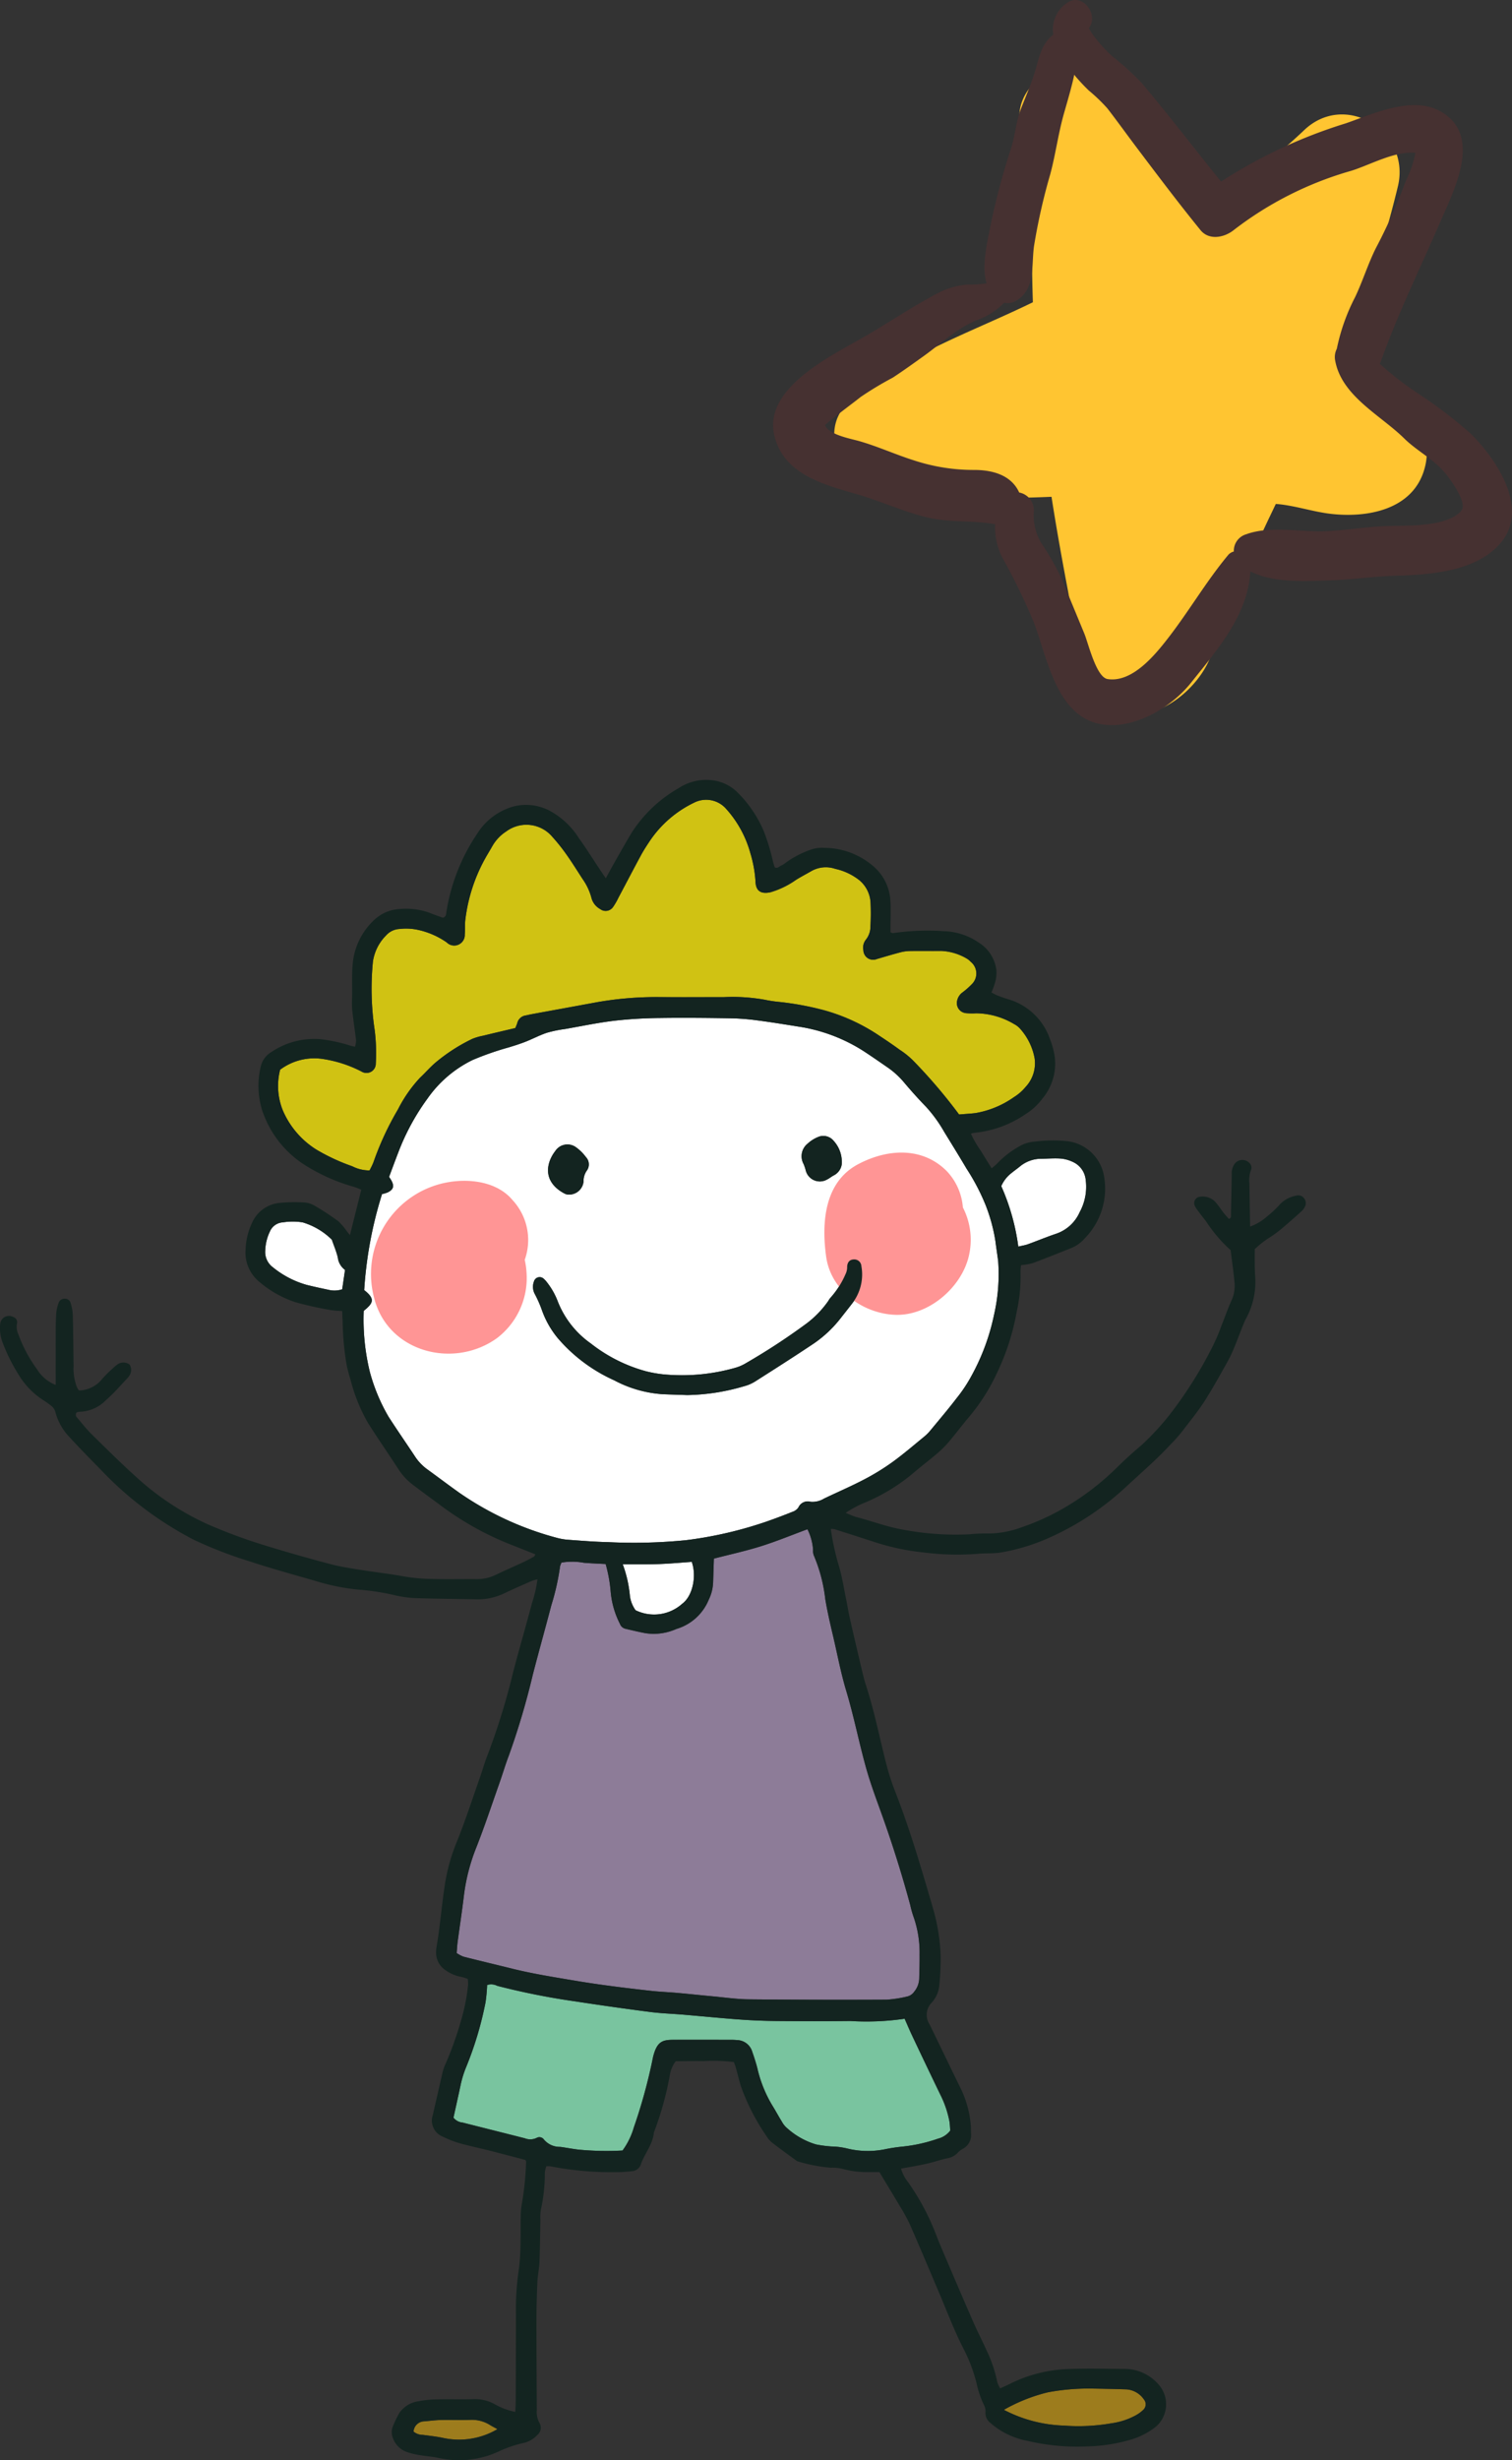 <svg xmlns="http://www.w3.org/2000/svg" viewBox="0 0 162.562 264.338">
  <rect x="0" y="0" width="162.562" height="264.338" fill="#333333" stroke="none"/>
  <title>Recurso 1</title>
  <g id="Capa_2" data-name="Capa 2">
    <g id="Editar">
      <g>
        <g>
          <path d="M144.432,37.987a120.408,120.408,0,0,0,5.873-18.008c1.365-5.872-5.711-10.284-10.168-5.919a61.81,61.81,0,0,1-11.807,8.753c-.682-.957-1.343-1.928-2.012-2.875-1.145-1.623-4.343-5.08-4.561-6.966a8.003,8.003,0,0,0-1.175-3.413,4.171,4.171,0,0,0-3.531-2.503,6.289,6.289,0,0,0-1.357-.147c-3.017,0-6.443,2.773-6.064,6.063a18.127,18.127,0,0,0,1.435,5.222c-.16,3.063-.077,6.166-.096,9.067-.012,1.747.02,3.483.082,5.215-6.613,3.23-13.462,5.496-19.406,10.342-4.525,3.689-.369,9.938,4.288,10.351a157.017,157.017,0,0,0,17.12.212c.541,3.474,1.167,6.932,1.824,10.396.299,1.579.084,2.9.914,4.387-1.119-2.003-.371-.935-.251.344a10.357,10.357,0,0,0,2.489,6.141c3.944,4.842,10.348.337,12.07-3.954,2.06-5.132,3.986-10.101,6.383-15.11.23-.478.457-.958.687-1.437,1.895.13,3.898.82,5.822,1.053,3.953.479,8.941-.386,10.171-4.862C154.636,44.988,149.116,40.853,144.432,37.987Z" fill="#ffc531"/>
          <path d="M158.146,46.611a49.916,49.916,0,0,0-5.684-4.333,34.187,34.187,0,0,1-4.118-3.188,2.431,2.431,0,0,0,.119-.255c1.811-5.088,4.182-9.904,6.328-14.857,1.522-3.511,4.63-9.36.163-11.968-3.066-1.789-7.286.215-10.265,1.244a53.844,53.844,0,0,0-13.404,6.255c-2.883-3.535-5.635-7.174-8.59-10.651a32.862,32.862,0,0,0-3.196-2.89,16.856,16.856,0,0,1-1.71-1.861,7.551,7.551,0,0,1-.514-.725,1.886,1.886,0,0,1-.2-.369c1.125-1.451-.771-3.907-2.376-2.682a3.432,3.432,0,0,0-1.452,3.392c-1.364,1.07-1.499,2.483-2.053,4.219-.409,1.286-.958,2.532-1.441,3.792-.518,1.352-.6,2.753-1.022,4.118a75.886,75.886,0,0,0-2.256,8.476c-.334,1.788-.976,4.263-.396,6.12a13.956,13.956,0,0,1-2.076.133,8.152,8.152,0,0,0-3.225.948c-2.576,1.355-4.99,2.975-7.495,4.452-3.465,2.042-11.182,5.545-10.051,10.715.919,4.197,5.222,5.354,8.818,6.383,2.523.722,4.904,1.832,7.468,2.476,2.541.639,4.951.314,7.472.775a7.178,7.178,0,0,0,.784,3.601,66.914,66.914,0,0,1,3.346,6.869c1.474,3.812,2.409,10.066,7.157,10.998,3.525.69,7.628-1.749,9.759-4.419,2.859-3.585,6.129-7.273,6.393-11.989,2.449,1.262,5.838,1.055,8.447.974,2.423-.074,4.812-.432,7.238-.504,3.674-.11,8.46-.446,11.097-3.369C164.575,54.76,160.934,49.411,158.146,46.611Zm-1.048,8.288c-1.537,1.737-5.746,1.554-7.848,1.619-2.142.067-4.234.408-6.375.547-2.87.186-6.164-.645-8.893.343a1.853,1.853,0,0,0-1.328,1.853,1.176,1.176,0,0,0-.629.399c-2.361,2.842-4.196,6.022-6.467,8.941-1.379,1.772-3.818,4.777-6.475,4.364-1.225-.192-2.068-3.833-2.502-4.885q-1.207-2.919-2.414-5.839a29.122,29.122,0,0,0-2.254-3.955,5.803,5.803,0,0,1-.751-3.424,1.954,1.954,0,0,0-1.583-1.943c-.853-1.873-2.853-2.413-4.778-2.422a20.597,20.597,0,0,1-6.554-1.035c-2.014-.636-3.929-1.523-5.964-2.092-.888-.248-3.175-.665-3.571-1.675-.05-.127,3.351-2.647,3.805-3.028a35.835,35.835,0,0,1,3.458-2.082c1.137-.743,2.239-1.54,3.344-2.33,1.872-1.341,3.587-3.01,5.751-3.869a7.568,7.568,0,0,0,2.9-1.865,1.698,1.698,0,0,0,1.228-.175c2.15-1.212,1.676-3.743,1.971-5.889a64.638,64.638,0,0,1,1.756-7.761c.576-2.166.852-4.34,1.463-6.495.372-1.31.762-2.606,1.06-3.937.019-.082.028-.157.04-.232a21.093,21.093,0,0,0,1.569,1.691,18.259,18.259,0,0,1,2.01,1.932c1.072,1.389,2.097,2.817,3.153,4.216,2.249,2.979,4.495,5.961,6.851,8.856.934,1.147,2.584.789,3.566,0a37.422,37.422,0,0,1,12.636-6.374c2.01-.618,4.701-2.159,6.906-1.928-.079.381-.172.759-.284,1.132-.246.89-.695,1.675-.999,2.538a58.897,58.897,0,0,1-2.978,6.582c-.844,1.694-1.4,3.511-2.215,5.23a21.38,21.38,0,0,0-1.975,5.565,1.962,1.962,0,0,0-.188,1.209c.657,3.858,4.871,5.911,7.415,8.413,1.487,1.463,3.316,2.281,4.649,4.019C156.119,51.786,157.796,54.109,157.098,54.899Z" fill="#463131"/>
        </g>
        <g>
          <g>
            <path d="M39.106,140.852c1.005-.822,1.283-1.26.05-2.232a43.455,43.455,0,0,1,1.917-10.316,3.349,3.349,0,0,0,.623-.188c.605-.308.705-.653.393-1.252a4.755,4.755,0,0,0-.259-.404c.325-.866.637-1.72.966-2.568a24.554,24.554,0,0,1,3.166-5.854,12.71,12.71,0,0,1,4.84-4.138,31.62,31.62,0,0,1,3.908-1.363c.605-.186,1.211-.375,1.799-.607.773-.304,1.512-.702,2.299-.962a13.742,13.742,0,0,1,1.977-.405c1.758-.309,3.511-.677,5.281-.887a47.105,47.105,0,0,1,4.871-.288c2.542-.038,5.086-.01,7.628.029a24.958,24.958,0,0,1,2.847.223c1.455.187,2.904.424,4.354.656a17.974,17.974,0,0,1,7.079,2.643c.865.563,1.713,1.155,2.563,1.741a8.85,8.85,0,0,1,1.762,1.592c.768.911,1.564,1.803,2.396,2.656a14.95,14.95,0,0,1,1.951,2.695c.812,1.32,1.627,2.638,2.416,3.972a22.823,22.823,0,0,1,2.039,3.901,18.282,18.282,0,0,1,1.055,3.898c.087.709.202,1.416.291,2.126a19.606,19.606,0,0,1-.452,5.792,23.486,23.486,0,0,1-2.383,6.459,15.652,15.652,0,0,1-1.643,2.477c-.893,1.167-1.847,2.288-2.783,3.422a4.873,4.873,0,0,1-.667.677c-1.138.931-2.253,1.895-3.443,2.755a24.751,24.751,0,0,1-3.039,1.867c-1.407.735-2.869,1.362-4.302,2.048a2.369,2.369,0,0,1-1.473.346,1.095,1.095,0,0,0-1.291.609,1.244,1.244,0,0,1-.648.475q-1.381.553-2.786,1.046a42.834,42.834,0,0,1-8.685,2.003,56.512,56.512,0,0,1-8.333.205c-1.428-.028-2.855-.149-4.28-.251a6.447,6.447,0,0,1-1.289-.223,33.495,33.495,0,0,1-10.436-4.828c-1.165-.829-2.306-1.692-3.463-2.531a5.232,5.232,0,0,1-1.305-1.374c-.941-1.426-1.917-2.827-2.841-4.264a19.604,19.604,0,0,1-2.012-4.816A23.742,23.742,0,0,1,39.106,140.852Zm34.778,9.049a22.662,22.662,0,0,0,6.108-.947,4.23,4.23,0,0,0,1.2-.516c2.111-1.342,4.222-2.687,6.301-4.077a12.856,12.856,0,0,0,2.934-2.776c.417-.531.838-1.059,1.248-1.596a5.058,5.058,0,0,0,.938-3.94.757.757,0,0,0-.796-.721c-.423.005-.7.246-.735.768a1.683,1.683,0,0,1-.167.795,9.319,9.319,0,0,1-1.577,2.499,1.933,1.933,0,0,0-.277.387,10.666,10.666,0,0,1-2.301,2.401,69.821,69.821,0,0,1-6.678,4.363,4.633,4.633,0,0,1-1.101.45,20.9,20.9,0,0,1-7.079.73,13.001,13.001,0,0,1-2.461-.382,16.627,16.627,0,0,1-5.918-2.982,9.98,9.98,0,0,1-3.557-4.528,7.715,7.715,0,0,0-1.1-1.969,2.778,2.778,0,0,0-.394-.444.635.635,0,0,0-1.059.268,1.625,1.625,0,0,0,.095,1.375,12.824,12.824,0,0,1,.765,1.742,9.897,9.897,0,0,0,1.701,2.988,17.313,17.313,0,0,0,6.063,4.527,12.892,12.892,0,0,0,5.231,1.495C72.138,149.844,73.011,149.87,73.883,149.901ZM61.059,128.355a1.561,1.561,0,0,0,1.681-1.403,1.989,1.989,0,0,1,.309-1.113,1.146,1.146,0,0,0-.068-1.527,4.599,4.599,0,0,0-1-.999,1.561,1.561,0,0,0-2.288.374,3.986,3.986,0,0,0-.534.916c-.713,1.775.263,3.008,1.611,3.681A1.09,1.09,0,0,0,61.059,128.355Zm29.444-3.681a3.358,3.358,0,0,0-.884-2.103,1.429,1.429,0,0,0-1.718-.378,3.693,3.693,0,0,0-1.081.701,1.725,1.725,0,0,0-.435,2.152,4.883,4.883,0,0,1,.234.672,1.563,1.563,0,0,0,2.33,1.003c.247-.12.46-.311.707-.433A1.588,1.588,0,0,0,90.503,124.675Z" fill="#fff" fill-rule="evenodd"/>
            <path d="M60.371,167.899a7.047,7.047,0,0,1,2.427.026c.75.057,1.503.085,2.318.13a15.925,15.925,0,0,1,.534,2.899,9.334,9.334,0,0,0,.998,3.525.827.827,0,0,0,.6.534c.695.163,1.39.33,2.09.465a5.896,5.896,0,0,0,3.375-.444,5.416,5.416,0,0,0,3.497-3.172,4.535,4.535,0,0,0,.459-1.839c.031-.83.055-1.66.083-2.551,1.706-.441,3.406-.811,5.06-1.329,1.663-.521,3.279-1.19,4.999-1.826a5.858,5.858,0,0,1,.605,2.206,1.382,1.382,0,0,0,.115.693,16.709,16.709,0,0,1,1.195,4.594c.222,1.335.527,2.644.836,3.958.464,1.972.835,3.972,1.417,5.908.825,2.743,1.372,5.552,2.142,8.305.502,1.794,1.173,3.541,1.799,5.3q1.662,4.658,2.947,9.432a10.442,10.442,0,0,0,.316,1.146,11.659,11.659,0,0,1,.684,4.212c.013.834-.024,1.669-.039,2.503a2.326,2.326,0,0,1-.532,1.424,1.277,1.277,0,0,1-.766.529,12.977,12.977,0,0,1-2.23.339q-7.389.027-14.78-.037c-1.307-.013-2.612-.205-3.918-.325-1.265-.117-2.529-.254-3.795-.367-.949-.085-1.904-.116-2.85-.223-2.721-.305-5.44-.635-8.142-1.09-2.27-.383-4.543-.739-6.781-1.297-1.73-.431-3.467-.838-5.195-1.279a3.537,3.537,0,0,1-.742-.392c.037-.434.054-.828.106-1.218.216-1.611.464-3.219.658-4.833a20.53,20.53,0,0,1,1.301-5.176c.921-2.324,1.707-4.703,2.541-7.061.344-.973.632-1.965,1.001-2.927a80.356,80.356,0,0,0,2.574-8.673c.645-2.499,1.345-4.983,1.997-7.48a25.602,25.602,0,0,0,.937-4.18A1.873,1.873,0,0,1,60.371,167.899Z" fill="#8d7c98" fill-rule="evenodd"/>
            <path d="M103.115,119.75a56.859,56.859,0,0,0-4.824-5.67,8.697,8.697,0,0,0-1.561-1.282c-.704-.517-1.429-1.007-2.159-1.488a20.349,20.349,0,0,0-6.022-2.773,31.384,31.384,0,0,0-4.674-.869,14.431,14.431,0,0,1-1.646-.243,19.613,19.613,0,0,0-4.391-.283c-2.306-.002-4.612.014-6.918-.005a36.541,36.541,0,0,0-6.994.598c-2.265.42-4.533.83-6.799,1.247-.196.036-.387.088-.582.125a1.089,1.089,0,0,0-.928.813c-.053.186-.14.362-.211.545-1.184.281-2.339.549-3.492.831a5.817,5.817,0,0,0-1.139.334,18.887,18.887,0,0,0-3.899,2.503c-.609.507-1.127,1.122-1.71,1.662a14.716,14.716,0,0,0-2.373,3.401A31.652,31.652,0,0,0,40.141,124.912a8.471,8.471,0,0,1-.412.85,4.057,4.057,0,0,1-1.863-.45,21.113,21.113,0,0,1-3.878-1.805,9.291,9.291,0,0,1-3.583-4.199,7.028,7.028,0,0,1-.287-4.37,6.124,6.124,0,0,1,4.705-1.136,13.324,13.324,0,0,1,4.046,1.333,1.001,1.001,0,0,0,1.534-.875,19.821,19.821,0,0,0-.119-3.567,29.828,29.828,0,0,1-.192-7.36,4.996,4.996,0,0,1,1.417-2.823,2.063,2.063,0,0,1,1.473-.695,5.999,5.999,0,0,1,1.779.061,8.572,8.572,0,0,1,3.263,1.382,1.138,1.138,0,0,0,1.947-.859c.048-.512-.006-1.036.056-1.547A17.962,17.962,0,0,1,52.123,92.313c.268-.487.564-.959.836-1.443a4.55,4.55,0,0,1,1.471-1.534,3.644,3.644,0,0,1,4.946.571,19.881,19.881,0,0,1,1.557,1.955c.597.841,1.141,1.72,1.703,2.587a6.321,6.321,0,0,1,.957,2.039,1.916,1.916,0,0,0,.929,1.187.968.968,0,0,0,1.379-.199,7.246,7.246,0,0,0,.595-1.029c.802-1.507,1.591-3.023,2.403-4.525.283-.524.608-1.025.938-1.521a12,12,0,0,1,4.8-4.161,2.855,2.855,0,0,1,3.455.695,11.769,11.769,0,0,1,2.591,4.768,13.303,13.303,0,0,1,.547,3.037c.032,1.009.601,1.355,1.619,1.129A9.265,9.265,0,0,0,85.615,94.519c.54-.329,1.101-.623,1.65-.939a3.147,3.147,0,0,1,2.542-.222,6.393,6.393,0,0,1,2.562,1.202,3.357,3.357,0,0,1,1.224,2.367,22.596,22.596,0,0,1-.011,2.617,2.233,2.233,0,0,1-.498,1.437,1.378,1.378,0,0,0-.258,1.128,1.047,1.047,0,0,0,1.447.939c.837-.244,1.673-.496,2.516-.716a4.5,4.5,0,0,1,1.056-.145c1.113-.018,2.226.005,3.339-.009a5.914,5.914,0,0,1,2.715.795,1.907,1.907,0,0,1,.464.369,1.612,1.612,0,0,1,.107,2.425,8.527,8.527,0,0,1-.983.864,1.474,1.474,0,0,0-.577.873,1.084,1.084,0,0,0,.976,1.361,7.326,7.326,0,0,0,1.072.013,8.11,8.11,0,0,1,4.075,1.161,2.217,2.217,0,0,1,.654.509,6.526,6.526,0,0,1,1.55,3.174,3.728,3.728,0,0,1-.979,3.081,5.151,5.151,0,0,1-1.246,1.086,10.13,10.13,0,0,1-4.147,1.715C104.314,119.664,103.759,119.696,103.115,119.75Z" fill="#d0c213" fill-rule="evenodd"/>
            <path d="M52.375,213.287a1.413,1.413,0,0,1,1.085.089,76.989,76.989,0,0,0,8.4,1.673q4.001.617,8.019,1.134c1.18.154,2.375.189,3.562.289,2.057.175,4.112.381,6.171.529,1.306.095,2.617.144,3.927.155,2.623.023,5.247.029,7.87-.001a28.396,28.396,0,0,0,5.852-.243c.289.651.545,1.264.83,1.862q1.48,3.124,2.98,6.236a10.958,10.958,0,0,1,1.005,2.917c.06.348.066.704.091,1.003a2.407,2.407,0,0,1-1.323.871,16.72,16.72,0,0,1-3.821.851,18.171,18.171,0,0,0-1.885.287,9.277,9.277,0,0,1-4.127-.103,7.929,7.929,0,0,0-1.649-.2,12.896,12.896,0,0,1-1.642-.222,8.111,8.111,0,0,1-3.076-1.728,2.416,2.416,0,0,1-.592-.736c-.357-.572-.671-1.171-1.03-1.742a13.574,13.574,0,0,1-1.591-3.962c-.155-.614-.354-1.219-.563-1.817a1.742,1.742,0,0,0-1.603-1.222c-.237-.022-.475-.031-.713-.031q-3.039-.003-6.078-.001c-1.218-.001-1.838.135-2.263,1.861a57.486,57.486,0,0,1-2.065,7.558,7.848,7.848,0,0,1-1.215,2.479,31.69,31.69,0,0,1-4.589-.082c-.711-.068-1.413-.221-2.121-.31a2.203,2.203,0,0,1-1.762-.814.597.597,0,0,0-.767-.149,1.578,1.578,0,0,1-1.263.043c-2.231-.568-4.463-1.124-6.693-1.691a1.388,1.388,0,0,1-.981-.53c.037-.169.088-.393.137-.617.204-.931.413-1.86.611-2.792a11.111,11.111,0,0,1,.578-1.932,37.154,37.154,0,0,0,2.122-7.055A18,18,0,0,0,52.375,213.287Z" fill="#79c49f" fill-rule="evenodd"/>
            <path d="M109.482,133.948a23.545,23.545,0,0,0-1.833-6.5,3.599,3.599,0,0,1,1.099-1.406c.277-.226.567-.434.845-.655a3.604,3.604,0,0,1,2.283-.878c.75,0,1.506-.082,2.249-.013a3.892,3.892,0,0,1,1.45.471,2.37,2.37,0,0,1,1.156,1.844,5.664,5.664,0,0,1-.652,3.436,4.267,4.267,0,0,1-2.557,2.328c-1.011.341-1.998.753-3.002,1.116C110.232,133.796,109.92,133.841,109.482,133.948Z" fill="#fff" fill-rule="evenodd"/>
            <path d="M107.932,258.934a18.301,18.301,0,0,1,4.736-1.882,23.661,23.661,0,0,1,4.612-.401q1.902.027,3.806.085a2.485,2.485,0,0,1,1.901,1.083.815.815,0,0,1-.039,1.089,3.894,3.894,0,0,1-.857.628,7.604,7.604,0,0,1-2.588.843,20.591,20.591,0,0,1-5.103.249A14.92,14.92,0,0,1,107.932,258.934Z" fill="#9d7c1d" fill-rule="evenodd"/>
            <path d="M37.095,136.453c-.112.771-.209,1.43-.304,2.08a2.65,2.65,0,0,1-1.481.053c-.776-.163-1.552-.329-2.322-.521a10.041,10.041,0,0,1-3.664-1.908,2.034,2.034,0,0,1-.807-1.773,5.061,5.061,0,0,1,.503-2.064,1.607,1.607,0,0,1,1.386-.977,6.679,6.679,0,0,1,2.132,0,7.475,7.475,0,0,1,3.136,1.856c.219.634.486,1.256.642,1.904A1.943,1.943,0,0,0,37.095,136.453Z" fill="#fff" fill-rule="evenodd"/>
            <path d="M66.956,168.086c1.423-.007,2.649.016,3.874-.027,1.184-.042,2.366-.154,3.544-.233.524,1.446.143,3.622-1.015,4.49a4.533,4.533,0,0,1-5.027.703,3.42,3.42,0,0,1-.605-1.51A13.228,13.228,0,0,0,66.956,168.086Z" fill="#fff" fill-rule="evenodd"/>
            <path d="M53.481,261.012a8.13,8.13,0,0,1-5.923.924c-.696-.14-1.404-.217-2.109-.311a1.547,1.547,0,0,1-.988-.352,1.18,1.18,0,0,1,1.179-1.103c.59-.054,1.18-.13,1.772-.143,1.029-.022,2.06.022,3.088-.01a3.652,3.652,0,0,1,2.15.529C52.883,260.695,53.131,260.817,53.481,261.012Z" fill="#9d7c1d" fill-rule="evenodd"/>
            <path d="M55.113,128.956c-1.903-2.285-5.555-2.442-8.161-1.633a10.012,10.012,0,0,0-6.732,12.124c1.459,5.854,8.556,7.69,13.219,4.33a8.128,8.128,0,0,0,3.17-7.068,8.384,8.384,0,0,0-.193-1.34A6.315,6.315,0,0,0,55.113,128.956Z" fill="#ff9595" fill-rule="evenodd"/>
            <path d="M103.523,129.735a6.385,6.385,0,0,0-1.706-3.873c-2.652-2.693-6.459-2.418-9.577-.757-3.645,1.943-3.913,6.338-3.416,9.927.502,3.631,3.967,6.123,7.434,6.245,3.467.122,6.919-2.759,7.834-6.035A7.605,7.605,0,0,0,103.523,129.735Z" fill="#ff9595" fill-rule="evenodd"/>
          </g>
          <g>
            <path d="M5.989,148.809c0-1.925-.005-3.672.002-5.42.002-.755.001-1.512.053-2.265a4.341,4.341,0,0,1,.268-1.15.655.655,0,0,1,.656-.431.632.632,0,0,1,.626.467,5.225,5.225,0,0,1,.234,1.279c.048,1.828.053,3.657.086,5.485a5.587,5.587,0,0,0,.333,2.224c.062.141.148.272.207.378a1.142,1.142,0,0,0,.163.027,3.308,3.308,0,0,0,2.424-1.303,13.377,13.377,0,0,1,1.105-1.086,3.907,3.907,0,0,1,.552-.452,1.106,1.106,0,0,1,1.226.055,1.07,1.07,0,0,1,.033,1.123,1.837,1.837,0,0,1-.285.378c-.743.775-1.443,1.602-2.252,2.3a4.119,4.119,0,0,1-2.86,1.275,1.181,1.181,0,0,0-.318.072.404.404,0,0,0,.048.557c.513.606,1.004,1.235,1.568,1.791,1.558,1.534,3.112,3.076,4.734,4.54a29.239,29.239,0,0,0,7.82,5.165,58.359,58.359,0,0,0,6.594,2.396q3.247.987,6.531,1.854c1.072.281,2.177.445,3.274.622,1.529.245,3.07.411,4.592.693a19.748,19.748,0,0,0,3.081.276c1.59.043,3.182.003,4.773.016a4.578,4.578,0,0,0,2.07-.47c.964-.467,1.951-.89,2.923-1.343.395-.184.778-.394,1.16-.604.058-.031.081-.128.15-.246-.758-.301-1.51-.6-2.262-.898a32.41,32.41,0,0,1-7.528-4.065c-1.114-.83-2.243-1.645-3.348-2.487a6.489,6.489,0,0,1-1.546-1.638c-1.101-1.699-2.26-3.362-3.339-5.076a18.24,18.24,0,0,1-1.826-4.512c-.15-.494-.285-.993-.409-1.495a29.812,29.812,0,0,1-.467-4.971c-.023-.31-.029-.621-.046-1.004a10.148,10.148,0,0,1-1.207-.095,37.059,37.059,0,0,1-3.834-.855,11.472,11.472,0,0,1-3.824-2.147,4.061,4.061,0,0,1-1.522-3.468,7.297,7.297,0,0,1,.682-2.875,3.602,3.602,0,0,1,2.929-2.168,16.569,16.569,0,0,1,2.736-.05,2.51,2.51,0,0,1,1.119.368,28.739,28.739,0,0,1,2.489,1.632,6.22,6.22,0,0,1,.922,1.077c.093.112.184.228.345.426.419-1.673.807-3.232,1.219-4.88-.242-.094-.516-.225-.804-.308a19.956,19.956,0,0,1-5.006-2.18,11.12,11.12,0,0,1-4.872-6.118,8.912,8.912,0,0,1-.136-4.585,2.458,2.458,0,0,1,1.159-1.603,8.218,8.218,0,0,1,5.308-1.373,17.037,17.037,0,0,1,3.14.678c.149.045.302.075.536.131a2.622,2.622,0,0,0,.113-.676c-.099-.908-.244-1.81-.348-2.718a9.651,9.651,0,0,1-.091-1.542c.072-1.463-.07-2.928.128-4.391a7.334,7.334,0,0,1,2.304-4.337,4.284,4.284,0,0,1,2.702-1.132,7.345,7.345,0,0,1,3.394.476c.436.179.885.325,1.254.459.327-.12.329-.332.355-.524a20.809,20.809,0,0,1,3.31-8.482A6.762,6.762,0,0,1,55.205,86.656a5.454,5.454,0,0,1,3.927.477,8.456,8.456,0,0,1,3.094,2.912c.816,1.124,1.55,2.308,2.322,3.465.168.252.342.502.585.857.376-.682.693-1.273,1.024-1.854.59-1.035,1.175-2.074,1.79-3.095a14.561,14.561,0,0,1,4.978-4.707,5.421,5.421,0,0,1,3.398-.897,4.622,4.622,0,0,1,2.887,1.251,13.059,13.059,0,0,1,2.886,4.194,21.916,21.916,0,0,1,1.006,3.296c.063.225.132.45.189.642.321.15.477-.097.677-.179a2.089,2.089,0,0,0,.502-.314,10.408,10.408,0,0,1,2.74-1.42,3.636,3.636,0,0,1,1.404-.182,8.13,8.13,0,0,1,5.248,1.946A5.239,5.239,0,0,1,95.735,96.899c.051.87.008,1.747.007,2.62-0.0.23,0,.46,0,.666.154.043.232.094.297.078a25.344,25.344,0,0,1,5.466-.205,6.898,6.898,0,0,1,3.695,1.205,4.079,4.079,0,0,1,1.914,2.896,3.702,3.702,0,0,1-.094,1.29,8.791,8.791,0,0,1-.426,1.187,5.724,5.724,0,0,0,.581.302c.406.158.816.311,1.235.434a6.733,6.733,0,0,1,4.479,4.291,8.617,8.617,0,0,1,.504,1.832,5.848,5.848,0,0,1-1.329,4.56,6.637,6.637,0,0,1-1.835,1.68,11.617,11.617,0,0,1-5.424,1.977,2.885,2.885,0,0,0-.417.095,10.654,10.654,0,0,0,1.062,1.842c.367.613.75,1.217,1.166,1.889.191-.163.368-.299.527-.452a10.242,10.242,0,0,1,2.64-2.017,3.91,3.91,0,0,1,1.48-.406,15.333,15.333,0,0,1,3.329-.06,4.56,4.56,0,0,1,4.1,3.734,7.615,7.615,0,0,1-2.037,6.692,3.866,3.866,0,0,1-1.542,1.099c-1.363.544-2.726,1.091-4.103,1.601a6.972,6.972,0,0,1-1.234.21,5.073,5.073,0,0,0-.055.779,17.451,17.451,0,0,1-.414,4.25,25.378,25.378,0,0,1-2.116,6.552,20.996,20.996,0,0,1-2.988,4.712c-.773.908-1.485,1.867-2.258,2.774a11.289,11.289,0,0,1-1.277,1.245c-.724.62-1.489,1.192-2.216,1.81a20.27,20.27,0,0,1-5.33,3.337,11.672,11.672,0,0,0-2.193,1.153,8.9,8.9,0,0,0,1.102.45c1.656.416,3.254,1.04,4.943,1.338a30.44,30.44,0,0,0,7.229.522,16.815,16.815,0,0,1,1.784-.089,10.388,10.388,0,0,0,3.744-.628,25.331,25.331,0,0,0,4.349-1.931,28.426,28.426,0,0,0,6.067-4.587q1.232-1.213,2.56-2.326a27.782,27.782,0,0,0,3.361-3.698,44.551,44.551,0,0,0,4.275-6.866,20.118,20.118,0,0,0,.982-2.294c.372-.921.691-1.865,1.104-2.764a3.764,3.764,0,0,0,.29-1.976c-.104-1.104-.263-2.205-.407-3.373a15.56,15.56,0,0,1-2.658-3.121c-.302-.366-.587-.748-.872-1.13a2.733,2.733,0,0,1-.317-.501.681.681,0,0,1,.536-.983,1.872,1.872,0,0,1,1.797.709c.28.334.515.706.783,1.05.167.216.359.412.534.613.289-.077.229-.286.233-.475q.039-2.145.085-4.29a1.714,1.714,0,0,1,.368-1.222,1.045,1.045,0,0,1,1.641.121.671.671,0,0,1,.08.549,3.177,3.177,0,0,0-.191,1.522c.015,1.509.046,3.017.073,4.622a5.43,5.43,0,0,0,1.741-1.016,11.91,11.91,0,0,0,1.555-1.465,3.247,3.247,0,0,1,1.671-.841.765.765,0,0,1,.847.302.827.827,0,0,1,.072.901,1.552,1.552,0,0,1-.357.471q-.83.758-1.685,1.488a13.937,13.937,0,0,1-1.995,1.497,10.52,10.52,0,0,0-1.351,1.093c0,.648-.002,1.239.001,1.831.002.279.021.556.022.834a8.202,8.202,0,0,1-1.041,4.94c-.396.91-.727,1.847-1.107,2.764a14.971,14.971,0,0,1-.743,1.616c-.816,1.454-1.618,2.92-2.514,4.324-.683,1.069-1.493,2.057-2.263,3.068a15.659,15.659,0,0,1-1.081,1.269c-.654.692-1.315,1.381-2.006,2.035-1.068,1.01-2.17,1.986-3.247,2.986a29.9,29.9,0,0,1-8.785,5.626,21.477,21.477,0,0,1-4.45,1.281c-.851.16-1.746.072-2.614.161a28.125,28.125,0,0,1-5.711-.142,25.408,25.408,0,0,1-5.346-1.126q-2.151-.701-4.31-1.383a1.652,1.652,0,0,0-.383-.023,26.428,26.428,0,0,0,.852,3.912c.363,1.213.553,2.476.811,3.719.129.622.22,1.252.362,1.87q.619,2.733,1.268,5.455c.146.617.29,1.239.486,1.843.899,2.76,1.458,5.609,2.176,8.416a25.377,25.377,0,0,0,.947,2.949c1.607,4.111,2.842,8.338,4.076,12.573a20.986,20.986,0,0,1,.833,5.155,29.502,29.502,0,0,1-.142,3.093,3.147,3.147,0,0,1-.842,1.936,1.864,1.864,0,0,0-.212,2.307c1.085,2.211,2.147,4.434,3.228,6.648a11.125,11.125,0,0,1,1.217,4.328c.012.238.004.476.014.715a1.679,1.679,0,0,1-.888,1.69,2.202,2.202,0,0,0-.561.441,1.956,1.956,0,0,1-1.138.582c-.735.156-1.449.413-2.182.576-.887.198-1.786.344-2.757.526a4.163,4.163,0,0,0,.759,1.454,25.763,25.763,0,0,1,3.019,5.665c.341.889.721,1.764,1.096,2.64.969,2.263,1.934,4.528,2.923,6.782.447,1.017.959,2.005,1.417,3.018a14.621,14.621,0,0,1,1.137,3.373,3.316,3.316,0,0,0,.306.683c.362-.168.688-.305,1.002-.465a15.167,15.167,0,0,1,6.299-1.615c2.063-.086,4.133-.021,6.2-.013a4.821,4.821,0,0,1,3.703,1.883,3.192,3.192,0,0,1-.437,4.305,7.927,7.927,0,0,1-2.62,1.38,17.996,17.996,0,0,1-4.812.759,23.262,23.262,0,0,1-6.389-.596,8.418,8.418,0,0,1-4.024-1.955,1.333,1.333,0,0,1-.497-1.147,1.304,1.304,0,0,0-.128-.679,10.252,10.252,0,0,1-.844-2.468,17.459,17.459,0,0,0-1.451-3.772c-.974-1.917-1.726-3.926-2.566-5.899-1.042-2.446-2.071-4.899-3.138-7.334a18.956,18.956,0,0,0-1.086-1.98c-.704-1.194-1.427-2.376-2.191-3.646-.362,0-.794-.002-1.227,0a9.452,9.452,0,0,1-2.706-.342,4.45,4.45,0,0,0-1.297-.127,17.318,17.318,0,0,1-3.501-.67.539.539,0,0,1-.213-.103c-.864-.635-1.735-1.259-2.582-1.916a2.675,2.675,0,0,1-.622-.718,23.084,23.084,0,0,1-2.761-5.393c-.189-.649-.349-1.305-.529-1.955-.052-.189-.128-.371-.207-.596a16.928,16.928,0,0,0-3.199-.109c-1.029-.02-2.058.008-3.058.015a3.379,3.379,0,0,0-.627,1.477,34.544,34.544,0,0,1-1.718,6.183c-.111,1.274-.986,2.236-1.391,3.391a1.08,1.08,0,0,1-.973.767c-.395.034-.791.085-1.186.093a34.436,34.436,0,0,1-7.59-.621,2.574,2.574,0,0,0-.424-.002,3.145,3.145,0,0,0-.162.661,17.94,17.94,0,0,1-.427,4.021,4.779,4.779,0,0,0-.05,1.068c-.031,1.511-.04,3.022-.098,4.531-.028.712-.191,1.417-.223,2.129-.062,1.421-.104,2.846-.104,4.268-.002,3.174.027,6.347.04,9.52a2.456,2.456,0,0,0,.28,1.372.992.992,0,0,1-.224,1.299,2.844,2.844,0,0,1-1.401.843,13.006,13.006,0,0,0-2.811.959,10.143,10.143,0,0,1-6.522.644c-.582-.117-1.178-.155-1.764-.258a8.092,8.092,0,0,1-1.503-.346,2.443,2.443,0,0,1-1.499-1.435,1.721,1.721,0,0,1-.012-1.384,12.759,12.759,0,0,1,.678-1.389,3.01,3.01,0,0,1,2.083-1.257,10.13,10.13,0,0,1,2.011-.198c1.272-.03,2.545.015,3.816-.021a4.274,4.274,0,0,1,2.394.57,7.452,7.452,0,0,0,2.161.799c.018-.417.045-.769.047-1.121.011-3.339.029-6.677.021-10.014a27.744,27.744,0,0,1,.328-4.271,25.484,25.484,0,0,0,.167-3.093c.024-.833-.006-1.666.021-2.5a8.397,8.397,0,0,1,.15-1.534,32.73,32.73,0,0,0,.43-4.373c.003-.032-.03-.068-.077-.168-1.255-.329-2.556-.676-3.86-1.007-1.078-.273-2.169-.497-3.239-.798a10.919,10.919,0,0,1-1.77-.694,1.853,1.853,0,0,1-1.088-2.331q.503-2.206,1.012-4.411a4.414,4.414,0,0,1,.283-.909,36.859,36.859,0,0,0,1.801-5.043,20.144,20.144,0,0,0,.698-3.615,3.828,3.828,0,0,0-.034-.639,4.274,4.274,0,0,0-.659-.216,4.236,4.236,0,0,1-1.738-.731,2.252,2.252,0,0,1-1.005-2.039,3.183,3.183,0,0,1,.049-.474c.371-2.193.547-4.412.881-6.608a20.043,20.043,0,0,1,1.259-4.582c.945-2.314,1.708-4.703,2.542-7.062.264-.749.47-1.52.764-2.257a73.266,73.266,0,0,0,2.752-8.868c.658-2.536,1.4-5.05,2.069-7.584a13.605,13.605,0,0,0,.58-2.525,5.384,5.384,0,0,0-.605.174c-.981.433-1.968.855-2.934,1.319a6.497,6.497,0,0,1-2.993.66c-2.225-.045-4.451-.055-6.674-.133a11.777,11.777,0,0,1-2.234-.332,26.426,26.426,0,0,0-3.886-.584,23.059,23.059,0,0,1-4.54-.926c-2.327-.671-4.665-1.31-6.964-2.067a46.051,46.051,0,0,1-6.108-2.351A37.417,37.417,0,0,1,14.755,161.51a36.968,36.968,0,0,1-3.868-3.538c-1.141-1.164-2.288-2.323-3.388-3.525a6.182,6.182,0,0,1-1.558-2.769,1.195,1.195,0,0,0-.372-.574,9.185,9.185,0,0,0-.97-.691,8.404,8.404,0,0,1-2.614-2.731A19.08,19.08,0,0,1,.208,144.059a4.28,4.28,0,0,1-.191-1.757.948.948,0,0,1,1.271-.851c.404.131.629.378.531.797a1.956,1.956,0,0,0,.162,1.144,15.059,15.059,0,0,0,2.021,3.765A4.064,4.064,0,0,0,5.989,148.809Zm33.117-7.957a23.742,23.742,0,0,0,.658,6.562,19.604,19.604,0,0,0,2.012,4.816c.924,1.437,1.901,2.838,2.841,4.264a5.232,5.232,0,0,0,1.305,1.374c1.158.838,2.298,1.702,3.463,2.531a33.495,33.495,0,0,0,10.436,4.828,6.447,6.447,0,0,0,1.289.223c1.425.103,2.852.223,4.28.251a56.512,56.512,0,0,0,8.333-.205,42.834,42.834,0,0,0,8.685-2.003q1.405-.49,2.786-1.046a1.244,1.244,0,0,0,.648-.475,1.095,1.095,0,0,1,1.291-.609,2.369,2.369,0,0,0,1.473-.346c1.433-.686,2.895-1.312,4.302-2.048a24.751,24.751,0,0,0,3.039-1.867c1.19-.86,2.305-1.824,3.443-2.755a4.873,4.873,0,0,0,.667-.677c.937-1.134,1.891-2.255,2.783-3.422a15.652,15.652,0,0,0,1.643-2.477,23.486,23.486,0,0,0,2.383-6.459,19.606,19.606,0,0,0,.452-5.792c-.09-.71-.205-1.416-.291-2.126a18.282,18.282,0,0,0-1.055-3.898,22.823,22.823,0,0,0-2.039-3.901c-.789-1.333-1.604-2.651-2.416-3.972a14.95,14.95,0,0,0-1.951-2.695c-.831-.852-1.628-1.745-2.396-2.656A8.85,8.85,0,0,0,95.41,114.68c-.85-.586-1.699-1.178-2.563-1.741a17.974,17.974,0,0,0-7.079-2.643c-1.449-.232-2.899-.468-4.354-.656a24.958,24.958,0,0,0-2.847-.223c-2.543-.039-5.087-.067-7.628-.029a47.105,47.105,0,0,0-4.871.288c-1.77.21-3.522.578-5.281.887a13.742,13.742,0,0,0-1.977.405c-.787.26-1.526.658-2.299.962-.588.232-1.194.421-1.799.607a31.62,31.62,0,0,0-3.908,1.363,12.71,12.71,0,0,0-4.84,4.138,24.554,24.554,0,0,0-3.166,5.854c-.328.847-.641,1.701-.966,2.568a4.755,4.755,0,0,1,.259.404c.312.599.211.944-.393,1.252a3.349,3.349,0,0,1-.623.188,43.455,43.455,0,0,0-1.917,10.316C40.388,139.592,40.111,140.03,39.106,140.852Zm21.266,27.048a1.873,1.873,0,0,0-.158.406,25.602,25.602,0,0,1-.937,4.18c-.652,2.497-1.352,4.982-1.997,7.48a80.356,80.356,0,0,1-2.574,8.673c-.368.962-.657,1.955-1.001,2.927-.834,2.358-1.62,4.737-2.541,7.061a20.53,20.53,0,0,0-1.301,5.176c-.194,1.614-.442,3.222-.658,4.833-.052.39-.069.783-.106,1.218a3.537,3.537,0,0,0,.742.392c1.728.441,3.465.848,5.195,1.279,2.237.558,4.511.914,6.781,1.297,2.702.456,5.421.785,8.142,1.09.946.107,1.901.138,2.85.223,1.266.112,2.529.25,3.795.367,1.306.12,2.611.312,3.918.325q7.389.075,14.78.037a12.977,12.977,0,0,0,2.23-.339,1.277,1.277,0,0,0,.766-.529,2.326,2.326,0,0,0,.532-1.424c.015-.834.052-1.669.039-2.503a11.659,11.659,0,0,0-.684-4.212,10.442,10.442,0,0,1-.316-1.146q-1.293-4.772-2.947-9.432c-.627-1.759-1.297-3.506-1.799-5.3-.77-2.753-1.317-5.562-2.142-8.305-.582-1.937-.952-3.936-1.417-5.908-.309-1.313-.614-2.622-.836-3.958a16.709,16.709,0,0,0-1.195-4.594,1.382,1.382,0,0,1-.115-.693,5.858,5.858,0,0,0-.605-2.206c-1.72.635-3.336,1.305-4.999,1.826-1.654.519-3.354.888-5.06,1.329-.029.891-.053,1.721-.083,2.551a4.535,4.535,0,0,1-.459,1.839,5.416,5.416,0,0,1-3.497,3.172,5.896,5.896,0,0,1-3.375.444c-.7-.135-1.395-.302-2.09-.465a.827.827,0,0,1-.6-.534,9.334,9.334,0,0,1-.998-3.525,15.925,15.925,0,0,0-.534-2.899c-.815-.045-1.568-.073-2.318-.13A7.047,7.047,0,0,0,60.371,167.899Zm42.744-48.149c.644-.054,1.199-.086,1.75-.148a10.13,10.13,0,0,0,4.147-1.715,5.151,5.151,0,0,0,1.246-1.086,3.728,3.728,0,0,0,.979-3.081,6.526,6.526,0,0,0-1.55-3.174,2.217,2.217,0,0,0-.654-.509,8.11,8.11,0,0,0-4.075-1.161,7.326,7.326,0,0,1-1.072-.013,1.084,1.084,0,0,1-.976-1.361,1.474,1.474,0,0,1,.577-.873,8.527,8.527,0,0,0,.983-.864,1.612,1.612,0,0,0-.107-2.425,1.907,1.907,0,0,0-.464-.369,5.914,5.914,0,0,0-2.715-.795c-1.113.014-2.226-.009-3.339.009a4.5,4.5,0,0,0-1.056.145c-.843.22-1.679.473-2.516.716a1.047,1.047,0,0,1-1.447-.939,1.378,1.378,0,0,1,.258-1.128,2.233,2.233,0,0,0,.498-1.437,22.596,22.596,0,0,0,.011-2.617,3.357,3.357,0,0,0-1.224-2.367A6.393,6.393,0,0,0,89.806,93.358a3.147,3.147,0,0,0-2.542.222c-.549.316-1.109.61-1.65.939a9.265,9.265,0,0,1-2.765,1.35c-1.018.226-1.586-.12-1.619-1.129a13.303,13.303,0,0,0-.547-3.037,11.769,11.769,0,0,0-2.591-4.768,2.855,2.855,0,0,0-3.455-.695,12,12,0,0,0-4.8,4.161c-.331.496-.655.998-.938,1.521-.812,1.502-1.6,3.017-2.403,4.525a7.246,7.246,0,0,1-.595,1.029.968.968,0,0,1-1.379.199,1.916,1.916,0,0,1-.929-1.187,6.321,6.321,0,0,0-.957-2.039c-.563-.866-1.107-1.745-1.703-2.587a19.881,19.881,0,0,0-1.557-1.955,3.644,3.644,0,0,0-4.946-.571,4.55,4.55,0,0,0-1.471,1.534c-.272.484-.568.956-.836,1.443a17.962,17.962,0,0,0-2.095,6.541c-.062.511-.008,1.035-.056,1.547a1.138,1.138,0,0,1-1.947.859,8.572,8.572,0,0,0-3.263-1.382,5.999,5.999,0,0,0-1.779-.061,2.063,2.063,0,0,0-1.473.695,4.996,4.996,0,0,0-1.417,2.823,29.828,29.828,0,0,0,.192,7.36,19.821,19.821,0,0,1,.119,3.567,1.001,1.001,0,0,1-1.534.875,13.324,13.324,0,0,0-4.046-1.333,6.124,6.124,0,0,0-4.705,1.136,7.028,7.028,0,0,0,.287,4.37,9.291,9.291,0,0,0,3.583,4.199,21.113,21.113,0,0,0,3.878,1.805,4.057,4.057,0,0,0,1.863.45,8.471,8.471,0,0,0,.412-.85,31.652,31.652,0,0,1,2.651-5.718A14.716,14.716,0,0,1,45.165,115.793c.583-.54,1.101-1.155,1.71-1.662a18.887,18.887,0,0,1,3.899-2.503,5.817,5.817,0,0,1,1.139-.334c1.153-.282,2.309-.551,3.492-.831.071-.182.157-.359.211-.545a1.089,1.089,0,0,1,.928-.813c.195-.037.387-.089.582-.125,2.266-.417,4.534-.827,6.799-1.247a36.541,36.541,0,0,1,6.994-.598c2.306.019,4.612.003,6.918.005a19.613,19.613,0,0,1,4.391.283,14.431,14.431,0,0,0,1.646.243,31.384,31.384,0,0,1,4.674.869,20.349,20.349,0,0,1,6.022,2.773c.73.481,1.454.97,2.159,1.488a8.697,8.697,0,0,1,1.561,1.282A56.859,56.859,0,0,1,103.115,119.75ZM52.375,213.287a18,18,0,0,1-.172,1.856,37.154,37.154,0,0,1-2.122,7.055,11.111,11.111,0,0,0-.578,1.932c-.197.931-.406,1.861-.611,2.792-.049.224-.1.448-.137.617a1.388,1.388,0,0,0,.981.53c2.23.567,4.462,1.123,6.693,1.691a1.578,1.578,0,0,0,1.263-.043.597.597,0,0,1,.767.149,2.203,2.203,0,0,0,1.762.814c.708.089,1.41.242,2.121.31a31.69,31.69,0,0,0,4.589.082,7.848,7.848,0,0,0,1.215-2.479,57.486,57.486,0,0,0,2.065-7.558c.424-1.726,1.045-1.863,2.263-1.861q3.038.001,6.078.001c.238,0,.476.009.713.031A1.742,1.742,0,0,1,80.867,220.43c.209.598.407,1.204.563,1.817a13.574,13.574,0,0,0,1.591,3.962c.359.571.673,1.169,1.03,1.742a2.416,2.416,0,0,0,.592.736,8.111,8.111,0,0,0,3.076,1.728,12.896,12.896,0,0,0,1.642.222,7.929,7.929,0,0,1,1.649.2,9.277,9.277,0,0,0,4.127.103,18.171,18.171,0,0,1,1.885-.287,16.72,16.72,0,0,0,3.821-.851,2.407,2.407,0,0,0,1.323-.871c-.026-.3-.032-.656-.091-1.003a10.958,10.958,0,0,0-1.005-2.917q-1.506-3.11-2.98-6.236c-.285-.598-.541-1.211-.83-1.862a28.396,28.396,0,0,1-5.852.243c-2.623.031-5.247.024-7.87.001-1.31-.011-2.621-.06-3.927-.155-2.06-.149-4.114-.355-6.171-.529-1.187-.1-2.382-.135-3.562-.289q-4.016-.521-8.019-1.134a76.989,76.989,0,0,1-8.4-1.673A1.413,1.413,0,0,0,52.375,213.287Zm57.107-79.339c.438-.107.75-.152,1.04-.257,1.004-.363,1.99-.775,3.002-1.116a4.267,4.267,0,0,0,2.557-2.328,5.664,5.664,0,0,0,.652-3.436,2.37,2.37,0,0,0-1.156-1.844,3.892,3.892,0,0,0-1.45-.471c-.743-.069-1.499.013-2.249.013a3.604,3.604,0,0,0-2.283.878c-.278.221-.569.429-.845.655a3.599,3.599,0,0,0-1.099,1.406A23.545,23.545,0,0,1,109.482,133.948ZM107.932,258.934a14.92,14.92,0,0,0,6.467,1.694,20.591,20.591,0,0,0,5.103-.249,7.604,7.604,0,0,0,2.588-.843,3.894,3.894,0,0,0,.857-.628.815.815,0,0,0,.039-1.089,2.485,2.485,0,0,0-1.901-1.083q-1.903-.059-3.806-.085a23.661,23.661,0,0,0-4.612.401A18.301,18.301,0,0,0,107.932,258.934ZM37.095,136.453a1.943,1.943,0,0,1-.779-1.349c-.156-.649-.423-1.271-.642-1.904a7.475,7.475,0,0,0-3.136-1.856,6.679,6.679,0,0,0-2.132,0,1.607,1.607,0,0,0-1.386.977,5.061,5.061,0,0,0-.503,2.064,2.034,2.034,0,0,0,.807,1.773,10.041,10.041,0,0,0,3.664,1.908c.77.191,1.546.357,2.322.521a2.65,2.65,0,0,0,1.481-.053C36.886,137.884,36.982,137.225,37.095,136.453Zm29.862,31.632a13.228,13.228,0,0,1,.77,3.422,3.42,3.42,0,0,0,.605,1.51,4.533,4.533,0,0,0,5.027-.703c1.158-.868,1.539-3.044,1.015-4.49-1.177.08-2.359.191-3.544.233C69.606,168.102,68.38,168.079,66.956,168.086ZM53.481,261.012c-.349-.195-.598-.317-.83-.465a3.652,3.652,0,0,0-2.15-.529c-1.028.031-2.059-.012-3.088.01-.591.013-1.182.089-1.772.143a1.18,1.18,0,0,0-1.179,1.103,1.547,1.547,0,0,0,.988.352c.705.094,1.413.171,2.109.311A8.13,8.13,0,0,0,53.481,261.012Z" fill="#132420" fill-rule="evenodd"/>
            <path d="M73.883,149.901c-.872-.031-1.745-.057-2.617-.092a12.892,12.892,0,0,1-5.231-1.495,17.313,17.313,0,0,1-6.063-4.527,9.897,9.897,0,0,1-1.701-2.988,12.824,12.824,0,0,0-.765-1.742,1.625,1.625,0,0,1-.095-1.375.635.635,0,0,1,1.059-.268,2.778,2.778,0,0,1,.394.444,7.715,7.715,0,0,1,1.1,1.969,9.98,9.98,0,0,0,3.557,4.528,16.627,16.627,0,0,0,5.918,2.982,13.001,13.001,0,0,0,2.461.382,20.9,20.9,0,0,0,7.079-.73,4.633,4.633,0,0,0,1.101-.45,69.821,69.821,0,0,0,6.678-4.363,10.666,10.666,0,0,0,2.301-2.401,1.933,1.933,0,0,1,.277-.387,9.319,9.319,0,0,0,1.577-2.499,1.683,1.683,0,0,0,.167-.795c.036-.522.312-.763.735-.768a.757.757,0,0,1,.796.721,5.058,5.058,0,0,1-.938,3.94c-.409.537-.83,1.065-1.248,1.596a12.856,12.856,0,0,1-2.934,2.776c-2.079,1.39-4.19,2.735-6.301,4.077a4.23,4.23,0,0,1-1.2.516A22.662,22.662,0,0,1,73.883,149.901Z" fill="#132420" fill-rule="evenodd"/>
            <path d="M61.059,128.355a1.09,1.09,0,0,1-.288-.07c-1.348-.673-2.324-1.907-1.611-3.681a3.986,3.986,0,0,1,.534-.916,1.561,1.561,0,0,1,2.288-.374,4.599,4.599,0,0,1,1.0.999,1.146,1.146,0,0,1,.068,1.527,1.989,1.989,0,0,0-.309,1.113A1.561,1.561,0,0,1,61.059,128.355Z" fill="#132420" fill-rule="evenodd"/>
            <path d="M90.503,124.675a1.588,1.588,0,0,1-.847,1.614c-.247.121-.46.313-.707.433a1.563,1.563,0,0,1-2.33-1.003,4.883,4.883,0,0,0-.234-.672,1.725,1.725,0,0,1,.435-2.152,3.693,3.693,0,0,1,1.081-.701,1.429,1.429,0,0,1,1.718.378A3.358,3.358,0,0,1,90.503,124.675Z" fill="#132420" fill-rule="evenodd"/>
          </g>
        </g>
      </g>
    </g>
  </g>
</svg>
